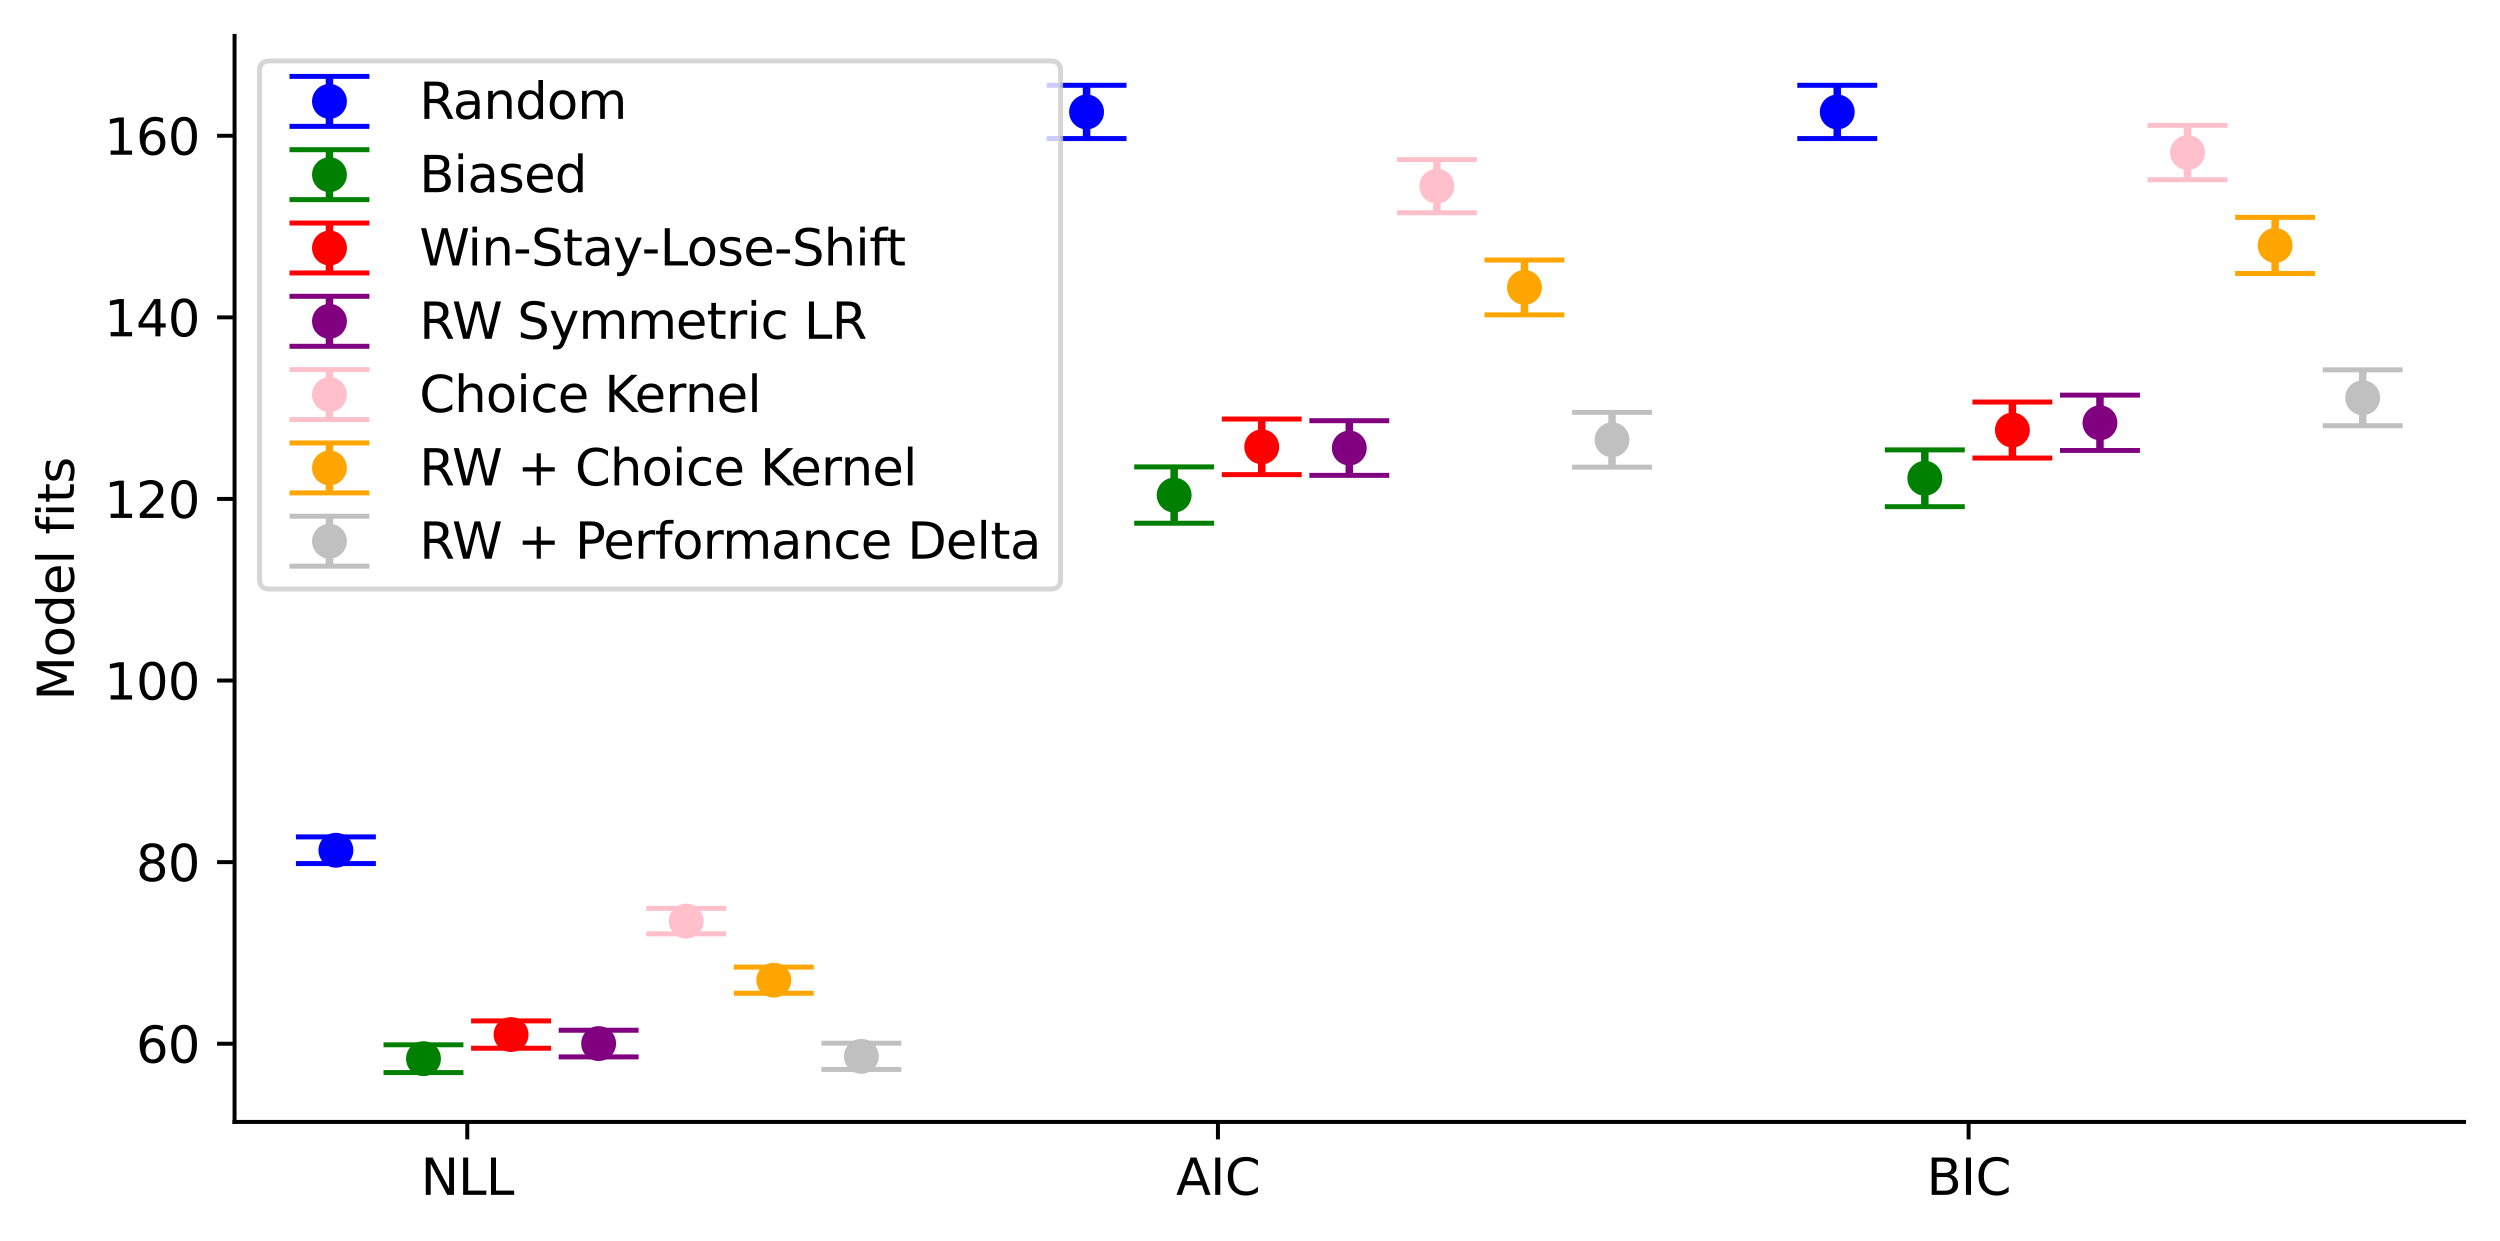 <?xml version="1.0" encoding="utf-8" standalone="no"?>
<!DOCTYPE svg PUBLIC "-//W3C//DTD SVG 1.1//EN"
  "http://www.w3.org/Graphics/SVG/1.1/DTD/svg11.dtd">
<svg xmlns:xlink="http://www.w3.org/1999/xlink" width="500.566pt" height="248.518pt" viewBox="0 0 500.566 248.518" xmlns="http://www.w3.org/2000/svg" version="1.1">
 <defs>
  <style type="text/css">*{stroke-linejoin: round; stroke-linecap: butt}</style>
 </defs>
 <g id="figure_1">
  <g id="patch_1">
   <path d="M 0 248.518 
L 500.566 248.518 
L 500.566 0 
L 0 0 
z
" style="fill: #ffffff"/>
  </g>
  <g id="axes_1">
   <g id="patch_2">
    <path d="M 46.966 224.64 
L 493.366 224.64 
L 493.366 7.2 
L 46.966 7.2 
z
" style="fill: #ffffff"/>
   </g>
   <g id="matplotlib.axis_1">
    <g id="xtick_1">
     <g id="line2d_1">
      <defs>
       <path id="mf0b71552fa" d="M 0 0 
L 0 3.5 
" style="stroke: #000000; stroke-width: 0.8"/>
      </defs>
      <g>
       <use xlink:href="#mf0b71552fa" x="93.56" y="224.64" style="stroke: #000000; stroke-width: 0.8"/>
      </g>
     </g>
     <g id="text_1">
      <!-- NLL -->
      <g transform="translate(84.247 239.238) scale(0.1 -0.1)">
       <defs>
        <path id="DejaVuSans-4e" d="M 628 4666 
L 1478 4666 
L 3547 763 
L 3547 4666 
L 4159 4666 
L 4159 0 
L 3309 0 
L 1241 3903 
L 1241 0 
L 628 0 
L 628 4666 
z
" transform="scale(0.016)"/>
        <path id="DejaVuSans-4c" d="M 628 4666 
L 1259 4666 
L 1259 531 
L 3531 531 
L 3531 0 
L 628 0 
L 628 4666 
z
" transform="scale(0.016)"/>
       </defs>
       <use xlink:href="#DejaVuSans-4e"/>
       <use xlink:href="#DejaVuSans-4c" x="74.805"/>
       <use xlink:href="#DejaVuSans-4c" x="130.518"/>
      </g>
     </g>
    </g>
    <g id="xtick_2">
     <g id="line2d_2">
      <g>
       <use xlink:href="#mf0b71552fa" x="243.863" y="224.64" style="stroke: #000000; stroke-width: 0.8"/>
      </g>
     </g>
     <g id="text_2">
      <!-- AIC -->
      <g transform="translate(235.476 239.238) scale(0.1 -0.1)">
       <defs>
        <path id="DejaVuSans-41" d="M 2188 4044 
L 1331 1722 
L 3047 1722 
L 2188 4044 
z
M 1831 4666 
L 2547 4666 
L 4325 0 
L 3669 0 
L 3244 1197 
L 1141 1197 
L 716 0 
L 50 0 
L 1831 4666 
z
" transform="scale(0.016)"/>
        <path id="DejaVuSans-49" d="M 628 4666 
L 1259 4666 
L 1259 0 
L 628 0 
L 628 4666 
z
" transform="scale(0.016)"/>
        <path id="DejaVuSans-43" d="M 4122 4306 
L 4122 3641 
Q 3803 3938 3442 4084 
Q 3081 4231 2675 4231 
Q 1875 4231 1450 3742 
Q 1025 3253 1025 2328 
Q 1025 1406 1450 917 
Q 1875 428 2675 428 
Q 3081 428 3442 575 
Q 3803 722 4122 1019 
L 4122 359 
Q 3791 134 3420 21 
Q 3050 -91 2638 -91 
Q 1578 -91 968 557 
Q 359 1206 359 2328 
Q 359 3453 968 4101 
Q 1578 4750 2638 4750 
Q 3056 4750 3426 4639 
Q 3797 4528 4122 4306 
z
" transform="scale(0.016)"/>
       </defs>
       <use xlink:href="#DejaVuSans-41"/>
       <use xlink:href="#DejaVuSans-49" x="68.408"/>
       <use xlink:href="#DejaVuSans-43" x="97.9"/>
      </g>
     </g>
    </g>
    <g id="xtick_3">
     <g id="line2d_3">
      <g>
       <use xlink:href="#mf0b71552fa" x="394.166" y="224.64" style="stroke: #000000; stroke-width: 0.8"/>
      </g>
     </g>
     <g id="text_3">
      <!-- BIC -->
      <g transform="translate(385.769 239.238) scale(0.1 -0.1)">
       <defs>
        <path id="DejaVuSans-42" d="M 1259 2228 
L 1259 519 
L 2272 519 
Q 2781 519 3026 730 
Q 3272 941 3272 1375 
Q 3272 1813 3026 2020 
Q 2781 2228 2272 2228 
L 1259 2228 
z
M 1259 4147 
L 1259 2741 
L 2194 2741 
Q 2656 2741 2882 2914 
Q 3109 3088 3109 3444 
Q 3109 3797 2882 3972 
Q 2656 4147 2194 4147 
L 1259 4147 
z
M 628 4666 
L 2241 4666 
Q 2963 4666 3353 4366 
Q 3744 4066 3744 3513 
Q 3744 3084 3544 2831 
Q 3344 2578 2956 2516 
Q 3422 2416 3680 2098 
Q 3938 1781 3938 1306 
Q 3938 681 3513 340 
Q 3088 0 2303 0 
L 628 0 
L 628 4666 
z
" transform="scale(0.016)"/>
       </defs>
       <use xlink:href="#DejaVuSans-42"/>
       <use xlink:href="#DejaVuSans-49" x="68.604"/>
       <use xlink:href="#DejaVuSans-43" x="98.096"/>
      </g>
     </g>
    </g>
   </g>
   <g id="matplotlib.axis_2">
    <g id="ytick_1">
     <g id="line2d_4">
      <defs>
       <path id="md1b695dcb7" d="M 0 0 
L -3.5 0 
" style="stroke: #000000; stroke-width: 0.8"/>
      </defs>
      <g>
       <use xlink:href="#md1b695dcb7" x="46.966" y="208.985" style="stroke: #000000; stroke-width: 0.8"/>
      </g>
     </g>
     <g id="text_4">
      <!-- 60 -->
      <g transform="translate(27.241 212.784) scale(0.1 -0.1)">
       <defs>
        <path id="DejaVuSans-36" d="M 2113 2584 
Q 1688 2584 1439 2293 
Q 1191 2003 1191 1497 
Q 1191 994 1439 701 
Q 1688 409 2113 409 
Q 2538 409 2786 701 
Q 3034 994 3034 1497 
Q 3034 2003 2786 2293 
Q 2538 2584 2113 2584 
z
M 3366 4563 
L 3366 3988 
Q 3128 4100 2886 4159 
Q 2644 4219 2406 4219 
Q 1781 4219 1451 3797 
Q 1122 3375 1075 2522 
Q 1259 2794 1537 2939 
Q 1816 3084 2150 3084 
Q 2853 3084 3261 2657 
Q 3669 2231 3669 1497 
Q 3669 778 3244 343 
Q 2819 -91 2113 -91 
Q 1303 -91 875 529 
Q 447 1150 447 2328 
Q 447 3434 972 4092 
Q 1497 4750 2381 4750 
Q 2619 4750 2861 4703 
Q 3103 4656 3366 4563 
z
" transform="scale(0.016)"/>
        <path id="DejaVuSans-30" d="M 2034 4250 
Q 1547 4250 1301 3770 
Q 1056 3291 1056 2328 
Q 1056 1369 1301 889 
Q 1547 409 2034 409 
Q 2525 409 2770 889 
Q 3016 1369 3016 2328 
Q 3016 3291 2770 3770 
Q 2525 4250 2034 4250 
z
M 2034 4750 
Q 2819 4750 3233 4129 
Q 3647 3509 3647 2328 
Q 3647 1150 3233 529 
Q 2819 -91 2034 -91 
Q 1250 -91 836 529 
Q 422 1150 422 2328 
Q 422 3509 836 4129 
Q 1250 4750 2034 4750 
z
" transform="scale(0.016)"/>
       </defs>
       <use xlink:href="#DejaVuSans-36"/>
       <use xlink:href="#DejaVuSans-30" x="63.623"/>
      </g>
     </g>
    </g>
    <g id="ytick_2">
     <g id="line2d_5">
      <g>
       <use xlink:href="#md1b695dcb7" x="46.966" y="172.625" style="stroke: #000000; stroke-width: 0.8"/>
      </g>
     </g>
     <g id="text_5">
      <!-- 80 -->
      <g transform="translate(27.241 176.424) scale(0.1 -0.1)">
       <defs>
        <path id="DejaVuSans-38" d="M 2034 2216 
Q 1584 2216 1326 1975 
Q 1069 1734 1069 1313 
Q 1069 891 1326 650 
Q 1584 409 2034 409 
Q 2484 409 2743 651 
Q 3003 894 3003 1313 
Q 3003 1734 2745 1975 
Q 2488 2216 2034 2216 
z
M 1403 2484 
Q 997 2584 770 2862 
Q 544 3141 544 3541 
Q 544 4100 942 4425 
Q 1341 4750 2034 4750 
Q 2731 4750 3128 4425 
Q 3525 4100 3525 3541 
Q 3525 3141 3298 2862 
Q 3072 2584 2669 2484 
Q 3125 2378 3379 2068 
Q 3634 1759 3634 1313 
Q 3634 634 3220 271 
Q 2806 -91 2034 -91 
Q 1263 -91 848 271 
Q 434 634 434 1313 
Q 434 1759 690 2068 
Q 947 2378 1403 2484 
z
M 1172 3481 
Q 1172 3119 1398 2916 
Q 1625 2713 2034 2713 
Q 2441 2713 2670 2916 
Q 2900 3119 2900 3481 
Q 2900 3844 2670 4047 
Q 2441 4250 2034 4250 
Q 1625 4250 1398 4047 
Q 1172 3844 1172 3481 
z
" transform="scale(0.016)"/>
       </defs>
       <use xlink:href="#DejaVuSans-38"/>
       <use xlink:href="#DejaVuSans-30" x="63.623"/>
      </g>
     </g>
    </g>
    <g id="ytick_3">
     <g id="line2d_6">
      <g>
       <use xlink:href="#md1b695dcb7" x="46.966" y="136.265" style="stroke: #000000; stroke-width: 0.8"/>
      </g>
     </g>
     <g id="text_6">
      <!-- 100 -->
      <g transform="translate(20.878 140.064) scale(0.1 -0.1)">
       <defs>
        <path id="DejaVuSans-31" d="M 794 531 
L 1825 531 
L 1825 4091 
L 703 3866 
L 703 4441 
L 1819 4666 
L 2450 4666 
L 2450 531 
L 3481 531 
L 3481 0 
L 794 0 
L 794 531 
z
" transform="scale(0.016)"/>
       </defs>
       <use xlink:href="#DejaVuSans-31"/>
       <use xlink:href="#DejaVuSans-30" x="63.623"/>
       <use xlink:href="#DejaVuSans-30" x="127.246"/>
      </g>
     </g>
    </g>
    <g id="ytick_4">
     <g id="line2d_7">
      <g>
       <use xlink:href="#md1b695dcb7" x="46.966" y="99.905" style="stroke: #000000; stroke-width: 0.8"/>
      </g>
     </g>
     <g id="text_7">
      <!-- 120 -->
      <g transform="translate(20.878 103.704) scale(0.1 -0.1)">
       <defs>
        <path id="DejaVuSans-32" d="M 1228 531 
L 3431 531 
L 3431 0 
L 469 0 
L 469 531 
Q 828 903 1448 1529 
Q 2069 2156 2228 2338 
Q 2531 2678 2651 2914 
Q 2772 3150 2772 3378 
Q 2772 3750 2511 3984 
Q 2250 4219 1831 4219 
Q 1534 4219 1204 4116 
Q 875 4013 500 3803 
L 500 4441 
Q 881 4594 1212 4672 
Q 1544 4750 1819 4750 
Q 2544 4750 2975 4387 
Q 3406 4025 3406 3419 
Q 3406 3131 3298 2873 
Q 3191 2616 2906 2266 
Q 2828 2175 2409 1742 
Q 1991 1309 1228 531 
z
" transform="scale(0.016)"/>
       </defs>
       <use xlink:href="#DejaVuSans-31"/>
       <use xlink:href="#DejaVuSans-32" x="63.623"/>
       <use xlink:href="#DejaVuSans-30" x="127.246"/>
      </g>
     </g>
    </g>
    <g id="ytick_5">
     <g id="line2d_8">
      <g>
       <use xlink:href="#md1b695dcb7" x="46.966" y="63.545" style="stroke: #000000; stroke-width: 0.8"/>
      </g>
     </g>
     <g id="text_8">
      <!-- 140 -->
      <g transform="translate(20.878 67.344) scale(0.1 -0.1)">
       <defs>
        <path id="DejaVuSans-34" d="M 2419 4116 
L 825 1625 
L 2419 1625 
L 2419 4116 
z
M 2253 4666 
L 3047 4666 
L 3047 1625 
L 3713 1625 
L 3713 1100 
L 3047 1100 
L 3047 0 
L 2419 0 
L 2419 1100 
L 313 1100 
L 313 1709 
L 2253 4666 
z
" transform="scale(0.016)"/>
       </defs>
       <use xlink:href="#DejaVuSans-31"/>
       <use xlink:href="#DejaVuSans-34" x="63.623"/>
       <use xlink:href="#DejaVuSans-30" x="127.246"/>
      </g>
     </g>
    </g>
    <g id="ytick_6">
     <g id="line2d_9">
      <g>
       <use xlink:href="#md1b695dcb7" x="46.966" y="27.185" style="stroke: #000000; stroke-width: 0.8"/>
      </g>
     </g>
     <g id="text_9">
      <!-- 160 -->
      <g transform="translate(20.878 30.984) scale(0.1 -0.1)">
       <use xlink:href="#DejaVuSans-31"/>
       <use xlink:href="#DejaVuSans-36" x="63.623"/>
       <use xlink:href="#DejaVuSans-30" x="127.246"/>
      </g>
     </g>
    </g>
    <g id="text_10">
     <!-- Model fits -->
     <g transform="translate(14.798 140.236) rotate(-90) scale(0.1 -0.1)">
      <defs>
       <path id="DejaVuSans-4d" d="M 628 4666 
L 1569 4666 
L 2759 1491 
L 3956 4666 
L 4897 4666 
L 4897 0 
L 4281 0 
L 4281 4097 
L 3078 897 
L 2444 897 
L 1241 4097 
L 1241 0 
L 628 0 
L 628 4666 
z
" transform="scale(0.016)"/>
       <path id="DejaVuSans-6f" d="M 1959 3097 
Q 1497 3097 1228 2736 
Q 959 2375 959 1747 
Q 959 1119 1226 758 
Q 1494 397 1959 397 
Q 2419 397 2687 759 
Q 2956 1122 2956 1747 
Q 2956 2369 2687 2733 
Q 2419 3097 1959 3097 
z
M 1959 3584 
Q 2709 3584 3137 3096 
Q 3566 2609 3566 1747 
Q 3566 888 3137 398 
Q 2709 -91 1959 -91 
Q 1206 -91 779 398 
Q 353 888 353 1747 
Q 353 2609 779 3096 
Q 1206 3584 1959 3584 
z
" transform="scale(0.016)"/>
       <path id="DejaVuSans-64" d="M 2906 2969 
L 2906 4863 
L 3481 4863 
L 3481 0 
L 2906 0 
L 2906 525 
Q 2725 213 2448 61 
Q 2172 -91 1784 -91 
Q 1150 -91 751 415 
Q 353 922 353 1747 
Q 353 2572 751 3078 
Q 1150 3584 1784 3584 
Q 2172 3584 2448 3432 
Q 2725 3281 2906 2969 
z
M 947 1747 
Q 947 1113 1208 752 
Q 1469 391 1925 391 
Q 2381 391 2643 752 
Q 2906 1113 2906 1747 
Q 2906 2381 2643 2742 
Q 2381 3103 1925 3103 
Q 1469 3103 1208 2742 
Q 947 2381 947 1747 
z
" transform="scale(0.016)"/>
       <path id="DejaVuSans-65" d="M 3597 1894 
L 3597 1613 
L 953 1613 
Q 991 1019 1311 708 
Q 1631 397 2203 397 
Q 2534 397 2845 478 
Q 3156 559 3463 722 
L 3463 178 
Q 3153 47 2828 -22 
Q 2503 -91 2169 -91 
Q 1331 -91 842 396 
Q 353 884 353 1716 
Q 353 2575 817 3079 
Q 1281 3584 2069 3584 
Q 2775 3584 3186 3129 
Q 3597 2675 3597 1894 
z
M 3022 2063 
Q 3016 2534 2758 2815 
Q 2500 3097 2075 3097 
Q 1594 3097 1305 2825 
Q 1016 2553 972 2059 
L 3022 2063 
z
" transform="scale(0.016)"/>
       <path id="DejaVuSans-6c" d="M 603 4863 
L 1178 4863 
L 1178 0 
L 603 0 
L 603 4863 
z
" transform="scale(0.016)"/>
       <path id="DejaVuSans-20" transform="scale(0.016)"/>
       <path id="DejaVuSans-66" d="M 2375 4863 
L 2375 4384 
L 1825 4384 
Q 1516 4384 1395 4259 
Q 1275 4134 1275 3809 
L 1275 3500 
L 2222 3500 
L 2222 3053 
L 1275 3053 
L 1275 0 
L 697 0 
L 697 3053 
L 147 3053 
L 147 3500 
L 697 3500 
L 697 3744 
Q 697 4328 969 4595 
Q 1241 4863 1831 4863 
L 2375 4863 
z
" transform="scale(0.016)"/>
       <path id="DejaVuSans-69" d="M 603 3500 
L 1178 3500 
L 1178 0 
L 603 0 
L 603 3500 
z
M 603 4863 
L 1178 4863 
L 1178 4134 
L 603 4134 
L 603 4863 
z
" transform="scale(0.016)"/>
       <path id="DejaVuSans-74" d="M 1172 4494 
L 1172 3500 
L 2356 3500 
L 2356 3053 
L 1172 3053 
L 1172 1153 
Q 1172 725 1289 603 
Q 1406 481 1766 481 
L 2356 481 
L 2356 0 
L 1766 0 
Q 1100 0 847 248 
Q 594 497 594 1153 
L 594 3053 
L 172 3053 
L 172 3500 
L 594 3500 
L 594 4494 
L 1172 4494 
z
" transform="scale(0.016)"/>
       <path id="DejaVuSans-73" d="M 2834 3397 
L 2834 2853 
Q 2591 2978 2328 3040 
Q 2066 3103 1784 3103 
Q 1356 3103 1142 2972 
Q 928 2841 928 2578 
Q 928 2378 1081 2264 
Q 1234 2150 1697 2047 
L 1894 2003 
Q 2506 1872 2764 1633 
Q 3022 1394 3022 966 
Q 3022 478 2636 193 
Q 2250 -91 1575 -91 
Q 1294 -91 989 -36 
Q 684 19 347 128 
L 347 722 
Q 666 556 975 473 
Q 1284 391 1588 391 
Q 1994 391 2212 530 
Q 2431 669 2431 922 
Q 2431 1156 2273 1281 
Q 2116 1406 1581 1522 
L 1381 1569 
Q 847 1681 609 1914 
Q 372 2147 372 2553 
Q 372 3047 722 3315 
Q 1072 3584 1716 3584 
Q 2034 3584 2315 3537 
Q 2597 3491 2834 3397 
z
" transform="scale(0.016)"/>
      </defs>
      <use xlink:href="#DejaVuSans-4d"/>
      <use xlink:href="#DejaVuSans-6f" x="86.279"/>
      <use xlink:href="#DejaVuSans-64" x="147.461"/>
      <use xlink:href="#DejaVuSans-65" x="210.938"/>
      <use xlink:href="#DejaVuSans-6c" x="272.461"/>
      <use xlink:href="#DejaVuSans-20" x="300.244"/>
      <use xlink:href="#DejaVuSans-66" x="332.031"/>
      <use xlink:href="#DejaVuSans-69" x="367.236"/>
      <use xlink:href="#DejaVuSans-74" x="395.02"/>
      <use xlink:href="#DejaVuSans-73" x="434.229"/>
     </g>
    </g>
   </g>
   <g id="LineCollection_1">
    <path d="M 67.257 172.907 
L 67.257 167.574 
" clip-path="url(#p7cbd9e06fa)" style="fill: none; stroke: #0000ff; stroke-width: 1.5"/>
   </g>
   <g id="line2d_10">
    <defs>
     <path id="m0978e6279e" d="M 8 0 
L -8 -0 
" style="stroke: #0000ff"/>
    </defs>
    <g clip-path="url(#p7cbd9e06fa)">
     <use xlink:href="#m0978e6279e" x="67.257" y="172.907" style="fill: #0000ff; stroke: #0000ff"/>
    </g>
   </g>
   <g id="line2d_11">
    <g clip-path="url(#p7cbd9e06fa)">
     <use xlink:href="#m0978e6279e" x="67.257" y="167.574" style="fill: #0000ff; stroke: #0000ff"/>
    </g>
   </g>
   <g id="LineCollection_2">
    <path d="M 84.792 214.756 
L 84.792 209.196 
" clip-path="url(#p7cbd9e06fa)" style="fill: none; stroke: #008000; stroke-width: 1.5"/>
   </g>
   <g id="line2d_12">
    <defs>
     <path id="mac01a038b9" d="M 8 0 
L -8 -0 
" style="stroke: #008000"/>
    </defs>
    <g clip-path="url(#p7cbd9e06fa)">
     <use xlink:href="#mac01a038b9" x="84.792" y="214.756" style="fill: #008000; stroke: #008000"/>
    </g>
   </g>
   <g id="line2d_13">
    <g clip-path="url(#p7cbd9e06fa)">
     <use xlink:href="#mac01a038b9" x="84.792" y="209.196" style="fill: #008000; stroke: #008000"/>
    </g>
   </g>
   <g id="LineCollection_3">
    <path d="M 102.327 209.886 
L 102.327 204.408 
" clip-path="url(#p7cbd9e06fa)" style="fill: none; stroke: #ff0000; stroke-width: 1.5"/>
   </g>
   <g id="line2d_14">
    <defs>
     <path id="mbd764715b0" d="M 8 0 
L -8 -0 
" style="stroke: #ff0000"/>
    </defs>
    <g clip-path="url(#p7cbd9e06fa)">
     <use xlink:href="#mbd764715b0" x="102.327" y="209.886" style="fill: #ff0000; stroke: #ff0000"/>
    </g>
   </g>
   <g id="line2d_15">
    <g clip-path="url(#p7cbd9e06fa)">
     <use xlink:href="#mbd764715b0" x="102.327" y="204.408" style="fill: #ff0000; stroke: #ff0000"/>
    </g>
   </g>
   <g id="LineCollection_4">
    <path d="M 119.863 211.622 
L 119.863 206.283 
" clip-path="url(#p7cbd9e06fa)" style="fill: none; stroke: #800080; stroke-width: 1.5"/>
   </g>
   <g id="line2d_16">
    <defs>
     <path id="md08705676c" d="M 8 0 
L -8 -0 
" style="stroke: #800080"/>
    </defs>
    <g clip-path="url(#p7cbd9e06fa)">
     <use xlink:href="#md08705676c" x="119.863" y="211.622" style="fill: #800080; stroke: #800080"/>
    </g>
   </g>
   <g id="line2d_17">
    <g clip-path="url(#p7cbd9e06fa)">
     <use xlink:href="#md08705676c" x="119.863" y="206.283" style="fill: #800080; stroke: #800080"/>
    </g>
   </g>
   <g id="LineCollection_5">
    <path d="M 137.398 186.975 
L 137.398 181.878 
" clip-path="url(#p7cbd9e06fa)" style="fill: none; stroke: #ffc0cb; stroke-width: 1.5"/>
   </g>
   <g id="line2d_18">
    <defs>
     <path id="m6d543082ec" d="M 8 0 
L -8 -0 
" style="stroke: #ffc0cb"/>
    </defs>
    <g clip-path="url(#p7cbd9e06fa)">
     <use xlink:href="#m6d543082ec" x="137.398" y="186.975" style="fill: #ffc0cb; stroke: #ffc0cb"/>
    </g>
   </g>
   <g id="line2d_19">
    <g clip-path="url(#p7cbd9e06fa)">
     <use xlink:href="#m6d543082ec" x="137.398" y="181.878" style="fill: #ffc0cb; stroke: #ffc0cb"/>
    </g>
   </g>
   <g id="LineCollection_6">
    <path d="M 154.933 198.876 
L 154.933 193.636 
" clip-path="url(#p7cbd9e06fa)" style="fill: none; stroke: #ffa500; stroke-width: 1.5"/>
   </g>
   <g id="line2d_20">
    <defs>
     <path id="md240b402bb" d="M 8 0 
L -8 -0 
" style="stroke: #ffa500"/>
    </defs>
    <g clip-path="url(#p7cbd9e06fa)">
     <use xlink:href="#md240b402bb" x="154.933" y="198.876" style="fill: #ffa500; stroke: #ffa500"/>
    </g>
   </g>
   <g id="line2d_21">
    <g clip-path="url(#p7cbd9e06fa)">
     <use xlink:href="#md240b402bb" x="154.933" y="193.636" style="fill: #ffa500; stroke: #ffa500"/>
    </g>
   </g>
   <g id="LineCollection_7">
    <path d="M 172.469 214.136 
L 172.469 208.876 
" clip-path="url(#p7cbd9e06fa)" style="fill: none; stroke: #c0c0c0; stroke-width: 1.5"/>
   </g>
   <g id="line2d_22">
    <defs>
     <path id="m29b7b02069" d="M 8 0 
L -8 -0 
" style="stroke: #c0c0c0"/>
    </defs>
    <g clip-path="url(#p7cbd9e06fa)">
     <use xlink:href="#m29b7b02069" x="172.469" y="214.136" style="fill: #c0c0c0; stroke: #c0c0c0"/>
    </g>
   </g>
   <g id="line2d_23">
    <g clip-path="url(#p7cbd9e06fa)">
     <use xlink:href="#m29b7b02069" x="172.469" y="208.876" style="fill: #c0c0c0; stroke: #c0c0c0"/>
    </g>
   </g>
   <g id="LineCollection_8">
    <path d="M 217.56 27.749 
L 217.56 17.084 
" clip-path="url(#p7cbd9e06fa)" style="fill: none; stroke: #0000ff; stroke-width: 1.5"/>
   </g>
   <g id="line2d_24">
    <g clip-path="url(#p7cbd9e06fa)">
     <use xlink:href="#m0978e6279e" x="217.56" y="27.749" style="fill: #0000ff; stroke: #0000ff"/>
    </g>
   </g>
   <g id="line2d_25">
    <g clip-path="url(#p7cbd9e06fa)">
     <use xlink:href="#m0978e6279e" x="217.56" y="17.084" style="fill: #0000ff; stroke: #0000ff"/>
    </g>
   </g>
   <g id="LineCollection_9">
    <path d="M 235.095 104.771 
L 235.095 93.488 
" clip-path="url(#p7cbd9e06fa)" style="fill: none; stroke: #008000; stroke-width: 1.5"/>
   </g>
   <g id="line2d_26">
    <g clip-path="url(#p7cbd9e06fa)">
     <use xlink:href="#mac01a038b9" x="235.095" y="104.771" style="fill: #008000; stroke: #008000"/>
    </g>
   </g>
   <g id="line2d_27">
    <g clip-path="url(#p7cbd9e06fa)">
     <use xlink:href="#mac01a038b9" x="235.095" y="93.488" style="fill: #008000; stroke: #008000"/>
    </g>
   </g>
   <g id="LineCollection_10">
    <path d="M 252.63 95.036 
L 252.63 83.906 
" clip-path="url(#p7cbd9e06fa)" style="fill: none; stroke: #ff0000; stroke-width: 1.5"/>
   </g>
   <g id="line2d_28">
    <g clip-path="url(#p7cbd9e06fa)">
     <use xlink:href="#mbd764715b0" x="252.63" y="95.036" style="fill: #ff0000; stroke: #ff0000"/>
    </g>
   </g>
   <g id="line2d_29">
    <g clip-path="url(#p7cbd9e06fa)">
     <use xlink:href="#mbd764715b0" x="252.63" y="83.906" style="fill: #ff0000; stroke: #ff0000"/>
    </g>
   </g>
   <g id="LineCollection_11">
    <path d="M 270.166 95.176 
L 270.166 84.231 
" clip-path="url(#p7cbd9e06fa)" style="fill: none; stroke: #800080; stroke-width: 1.5"/>
   </g>
   <g id="line2d_30">
    <g clip-path="url(#p7cbd9e06fa)">
     <use xlink:href="#md08705676c" x="270.166" y="95.176" style="fill: #800080; stroke: #800080"/>
    </g>
   </g>
   <g id="line2d_31">
    <g clip-path="url(#p7cbd9e06fa)">
     <use xlink:href="#md08705676c" x="270.166" y="84.231" style="fill: #800080; stroke: #800080"/>
    </g>
   </g>
   <g id="LineCollection_12">
    <path d="M 287.701 42.598 
L 287.701 31.947 
" clip-path="url(#p7cbd9e06fa)" style="fill: none; stroke: #ffc0cb; stroke-width: 1.5"/>
   </g>
   <g id="line2d_32">
    <g clip-path="url(#p7cbd9e06fa)">
     <use xlink:href="#m6d543082ec" x="287.701" y="42.598" style="fill: #ffc0cb; stroke: #ffc0cb"/>
    </g>
   </g>
   <g id="line2d_33">
    <g clip-path="url(#p7cbd9e06fa)">
     <use xlink:href="#m6d543082ec" x="287.701" y="31.947" style="fill: #ffc0cb; stroke: #ffc0cb"/>
    </g>
   </g>
   <g id="LineCollection_13">
    <path d="M 305.236 63.045 
L 305.236 52.06 
" clip-path="url(#p7cbd9e06fa)" style="fill: none; stroke: #ffa500; stroke-width: 1.5"/>
   </g>
   <g id="line2d_34">
    <g clip-path="url(#p7cbd9e06fa)">
     <use xlink:href="#md240b402bb" x="305.236" y="63.045" style="fill: #ffa500; stroke: #ffa500"/>
    </g>
   </g>
   <g id="line2d_35">
    <g clip-path="url(#p7cbd9e06fa)">
     <use xlink:href="#md240b402bb" x="305.236" y="52.06" style="fill: #ffa500; stroke: #ffa500"/>
    </g>
   </g>
   <g id="LineCollection_14">
    <path d="M 322.772 93.535 
L 322.772 82.57 
" clip-path="url(#p7cbd9e06fa)" style="fill: none; stroke: #c0c0c0; stroke-width: 1.5"/>
   </g>
   <g id="line2d_36">
    <g clip-path="url(#p7cbd9e06fa)">
     <use xlink:href="#m29b7b02069" x="322.772" y="93.535" style="fill: #c0c0c0; stroke: #c0c0c0"/>
    </g>
   </g>
   <g id="line2d_37">
    <g clip-path="url(#p7cbd9e06fa)">
     <use xlink:href="#m29b7b02069" x="322.772" y="82.57" style="fill: #c0c0c0; stroke: #c0c0c0"/>
    </g>
   </g>
   <g id="LineCollection_15">
    <path d="M 367.863 27.749 
L 367.863 17.084 
" clip-path="url(#p7cbd9e06fa)" style="fill: none; stroke: #0000ff; stroke-width: 1.5"/>
   </g>
   <g id="line2d_38">
    <g clip-path="url(#p7cbd9e06fa)">
     <use xlink:href="#m0978e6279e" x="367.863" y="27.749" style="fill: #0000ff; stroke: #0000ff"/>
    </g>
   </g>
   <g id="line2d_39">
    <g clip-path="url(#p7cbd9e06fa)">
     <use xlink:href="#m0978e6279e" x="367.863" y="17.084" style="fill: #0000ff; stroke: #0000ff"/>
    </g>
   </g>
   <g id="LineCollection_16">
    <path d="M 385.398 101.448 
L 385.398 90.082 
" clip-path="url(#p7cbd9e06fa)" style="fill: none; stroke: #008000; stroke-width: 1.5"/>
   </g>
   <g id="line2d_40">
    <g clip-path="url(#p7cbd9e06fa)">
     <use xlink:href="#mac01a038b9" x="385.398" y="101.448" style="fill: #008000; stroke: #008000"/>
    </g>
   </g>
   <g id="line2d_41">
    <g clip-path="url(#p7cbd9e06fa)">
     <use xlink:href="#mac01a038b9" x="385.398" y="90.082" style="fill: #008000; stroke: #008000"/>
    </g>
   </g>
   <g id="LineCollection_17">
    <path d="M 402.933 91.715 
L 402.933 80.498 
" clip-path="url(#p7cbd9e06fa)" style="fill: none; stroke: #ff0000; stroke-width: 1.5"/>
   </g>
   <g id="line2d_42">
    <g clip-path="url(#p7cbd9e06fa)">
     <use xlink:href="#mbd764715b0" x="402.933" y="91.715" style="fill: #ff0000; stroke: #ff0000"/>
    </g>
   </g>
   <g id="line2d_43">
    <g clip-path="url(#p7cbd9e06fa)">
     <use xlink:href="#mbd764715b0" x="402.933" y="80.498" style="fill: #ff0000; stroke: #ff0000"/>
    </g>
   </g>
   <g id="LineCollection_18">
    <path d="M 420.469 90.196 
L 420.469 79.117 
" clip-path="url(#p7cbd9e06fa)" style="fill: none; stroke: #800080; stroke-width: 1.5"/>
   </g>
   <g id="line2d_44">
    <g clip-path="url(#p7cbd9e06fa)">
     <use xlink:href="#md08705676c" x="420.469" y="90.196" style="fill: #800080; stroke: #800080"/>
    </g>
   </g>
   <g id="line2d_45">
    <g clip-path="url(#p7cbd9e06fa)">
     <use xlink:href="#md08705676c" x="420.469" y="79.117" style="fill: #800080; stroke: #800080"/>
    </g>
   </g>
   <g id="LineCollection_19">
    <path d="M 438.004 35.983 
L 438.004 25.103 
" clip-path="url(#p7cbd9e06fa)" style="fill: none; stroke: #ffc0cb; stroke-width: 1.5"/>
   </g>
   <g id="line2d_46">
    <g clip-path="url(#p7cbd9e06fa)">
     <use xlink:href="#m6d543082ec" x="438.004" y="35.983" style="fill: #ffc0cb; stroke: #ffc0cb"/>
    </g>
   </g>
   <g id="line2d_47">
    <g clip-path="url(#p7cbd9e06fa)">
     <use xlink:href="#m6d543082ec" x="438.004" y="25.103" style="fill: #ffc0cb; stroke: #ffc0cb"/>
    </g>
   </g>
   <g id="LineCollection_20">
    <path d="M 455.539 54.762 
L 455.539 43.521 
" clip-path="url(#p7cbd9e06fa)" style="fill: none; stroke: #ffa500; stroke-width: 1.5"/>
   </g>
   <g id="line2d_48">
    <g clip-path="url(#p7cbd9e06fa)">
     <use xlink:href="#md240b402bb" x="455.539" y="54.762" style="fill: #ffa500; stroke: #ffa500"/>
    </g>
   </g>
   <g id="line2d_49">
    <g clip-path="url(#p7cbd9e06fa)">
     <use xlink:href="#md240b402bb" x="455.539" y="43.521" style="fill: #ffa500; stroke: #ffa500"/>
    </g>
   </g>
   <g id="LineCollection_21">
    <path d="M 473.075 85.238 
L 473.075 74.045 
" clip-path="url(#p7cbd9e06fa)" style="fill: none; stroke: #c0c0c0; stroke-width: 1.5"/>
   </g>
   <g id="line2d_50">
    <g clip-path="url(#p7cbd9e06fa)">
     <use xlink:href="#m29b7b02069" x="473.075" y="85.238" style="fill: #c0c0c0; stroke: #c0c0c0"/>
    </g>
   </g>
   <g id="line2d_51">
    <g clip-path="url(#p7cbd9e06fa)">
     <use xlink:href="#m29b7b02069" x="473.075" y="74.045" style="fill: #c0c0c0; stroke: #c0c0c0"/>
    </g>
   </g>
   <g id="line2d_52">
    <defs>
     <path id="m49db2b7513" d="M 0 3 
C 0.796 3 1.559 2.684 2.121 2.121 
C 2.684 1.559 3 0.796 3 0 
C 3 -0.796 2.684 -1.559 2.121 -2.121 
C 1.559 -2.684 0.796 -3 0 -3 
C -0.796 -3 -1.559 -2.684 -2.121 -2.121 
C -2.684 -1.559 -3 -0.796 -3 0 
C -3 0.796 -2.684 1.559 -2.121 2.121 
C -1.559 2.684 -0.796 3 0 3 
z
" style="stroke: #0000ff"/>
    </defs>
    <g clip-path="url(#p7cbd9e06fa)">
     <use xlink:href="#m49db2b7513" x="67.257" y="170.241" style="fill: #0000ff; stroke: #0000ff"/>
    </g>
   </g>
   <g id="line2d_53">
    <defs>
     <path id="md28901ef19" d="M 0 3 
C 0.796 3 1.559 2.684 2.121 2.121 
C 2.684 1.559 3 0.796 3 0 
C 3 -0.796 2.684 -1.559 2.121 -2.121 
C 1.559 -2.684 0.796 -3 0 -3 
C -0.796 -3 -1.559 -2.684 -2.121 -2.121 
C -2.684 -1.559 -3 -0.796 -3 0 
C -3 0.796 -2.684 1.559 -2.121 2.121 
C -1.559 2.684 -0.796 3 0 3 
z
" style="stroke: #008000"/>
    </defs>
    <g clip-path="url(#p7cbd9e06fa)">
     <use xlink:href="#md28901ef19" x="84.792" y="211.976" style="fill: #008000; stroke: #008000"/>
    </g>
   </g>
   <g id="line2d_54">
    <defs>
     <path id="mef128ebb7a" d="M 0 3 
C 0.796 3 1.559 2.684 2.121 2.121 
C 2.684 1.559 3 0.796 3 0 
C 3 -0.796 2.684 -1.559 2.121 -2.121 
C 1.559 -2.684 0.796 -3 0 -3 
C -0.796 -3 -1.559 -2.684 -2.121 -2.121 
C -2.684 -1.559 -3 -0.796 -3 0 
C -3 0.796 -2.684 1.559 -2.121 2.121 
C -1.559 2.684 -0.796 3 0 3 
z
" style="stroke: #ff0000"/>
    </defs>
    <g clip-path="url(#p7cbd9e06fa)">
     <use xlink:href="#mef128ebb7a" x="102.327" y="207.147" style="fill: #ff0000; stroke: #ff0000"/>
    </g>
   </g>
   <g id="line2d_55">
    <defs>
     <path id="mfe3684238a" d="M 0 3 
C 0.796 3 1.559 2.684 2.121 2.121 
C 2.684 1.559 3 0.796 3 0 
C 3 -0.796 2.684 -1.559 2.121 -2.121 
C 1.559 -2.684 0.796 -3 0 -3 
C -0.796 -3 -1.559 -2.684 -2.121 -2.121 
C -2.684 -1.559 -3 -0.796 -3 0 
C -3 0.796 -2.684 1.559 -2.121 2.121 
C -1.559 2.684 -0.796 3 0 3 
z
" style="stroke: #800080"/>
    </defs>
    <g clip-path="url(#p7cbd9e06fa)">
     <use xlink:href="#mfe3684238a" x="119.863" y="208.953" style="fill: #800080; stroke: #800080"/>
    </g>
   </g>
   <g id="line2d_56">
    <defs>
     <path id="m54b3934d2d" d="M 0 3 
C 0.796 3 1.559 2.684 2.121 2.121 
C 2.684 1.559 3 0.796 3 0 
C 3 -0.796 2.684 -1.559 2.121 -2.121 
C 1.559 -2.684 0.796 -3 0 -3 
C -0.796 -3 -1.559 -2.684 -2.121 -2.121 
C -2.684 -1.559 -3 -0.796 -3 0 
C -3 0.796 -2.684 1.559 -2.121 2.121 
C -1.559 2.684 -0.796 3 0 3 
z
" style="stroke: #ffc0cb"/>
    </defs>
    <g clip-path="url(#p7cbd9e06fa)">
     <use xlink:href="#m54b3934d2d" x="137.398" y="184.427" style="fill: #ffc0cb; stroke: #ffc0cb"/>
    </g>
   </g>
   <g id="line2d_57">
    <defs>
     <path id="me08e2815d7" d="M 0 3 
C 0.796 3 1.559 2.684 2.121 2.121 
C 2.684 1.559 3 0.796 3 0 
C 3 -0.796 2.684 -1.559 2.121 -2.121 
C 1.559 -2.684 0.796 -3 0 -3 
C -0.796 -3 -1.559 -2.684 -2.121 -2.121 
C -2.684 -1.559 -3 -0.796 -3 0 
C -3 0.796 -2.684 1.559 -2.121 2.121 
C -1.559 2.684 -0.796 3 0 3 
z
" style="stroke: #ffa500"/>
    </defs>
    <g clip-path="url(#p7cbd9e06fa)">
     <use xlink:href="#me08e2815d7" x="154.933" y="196.256" style="fill: #ffa500; stroke: #ffa500"/>
    </g>
   </g>
   <g id="line2d_58">
    <defs>
     <path id="md17932a79c" d="M 0 3 
C 0.796 3 1.559 2.684 2.121 2.121 
C 2.684 1.559 3 0.796 3 0 
C 3 -0.796 2.684 -1.559 2.121 -2.121 
C 1.559 -2.684 0.796 -3 0 -3 
C -0.796 -3 -1.559 -2.684 -2.121 -2.121 
C -2.684 -1.559 -3 -0.796 -3 0 
C -3 0.796 -2.684 1.559 -2.121 2.121 
C -1.559 2.684 -0.796 3 0 3 
z
" style="stroke: #c0c0c0"/>
    </defs>
    <g clip-path="url(#p7cbd9e06fa)">
     <use xlink:href="#md17932a79c" x="172.469" y="211.506" style="fill: #c0c0c0; stroke: #c0c0c0"/>
    </g>
   </g>
   <g id="line2d_59">
    <g clip-path="url(#p7cbd9e06fa)">
     <use xlink:href="#m49db2b7513" x="217.56" y="22.416" style="fill: #0000ff; stroke: #0000ff"/>
    </g>
   </g>
   <g id="line2d_60">
    <g clip-path="url(#p7cbd9e06fa)">
     <use xlink:href="#md28901ef19" x="235.095" y="99.129" style="fill: #008000; stroke: #008000"/>
    </g>
   </g>
   <g id="line2d_61">
    <g clip-path="url(#p7cbd9e06fa)">
     <use xlink:href="#mef128ebb7a" x="252.63" y="89.471" style="fill: #ff0000; stroke: #ff0000"/>
    </g>
   </g>
   <g id="line2d_62">
    <g clip-path="url(#p7cbd9e06fa)">
     <use xlink:href="#mfe3684238a" x="270.166" y="89.703" style="fill: #800080; stroke: #800080"/>
    </g>
   </g>
   <g id="line2d_63">
    <g clip-path="url(#p7cbd9e06fa)">
     <use xlink:href="#m54b3934d2d" x="287.701" y="37.272" style="fill: #ffc0cb; stroke: #ffc0cb"/>
    </g>
   </g>
   <g id="line2d_64">
    <g clip-path="url(#p7cbd9e06fa)">
     <use xlink:href="#me08e2815d7" x="305.236" y="57.553" style="fill: #ffa500; stroke: #ffa500"/>
    </g>
   </g>
   <g id="line2d_65">
    <g clip-path="url(#p7cbd9e06fa)">
     <use xlink:href="#md17932a79c" x="322.772" y="88.052" style="fill: #c0c0c0; stroke: #c0c0c0"/>
    </g>
   </g>
   <g id="line2d_66">
    <g clip-path="url(#p7cbd9e06fa)">
     <use xlink:href="#m49db2b7513" x="367.863" y="22.416" style="fill: #0000ff; stroke: #0000ff"/>
    </g>
   </g>
   <g id="line2d_67">
    <g clip-path="url(#p7cbd9e06fa)">
     <use xlink:href="#md28901ef19" x="385.398" y="95.765" style="fill: #008000; stroke: #008000"/>
    </g>
   </g>
   <g id="line2d_68">
    <g clip-path="url(#p7cbd9e06fa)">
     <use xlink:href="#mef128ebb7a" x="402.933" y="86.106" style="fill: #ff0000; stroke: #ff0000"/>
    </g>
   </g>
   <g id="line2d_69">
    <g clip-path="url(#p7cbd9e06fa)">
     <use xlink:href="#mfe3684238a" x="420.469" y="84.657" style="fill: #800080; stroke: #800080"/>
    </g>
   </g>
   <g id="line2d_70">
    <g clip-path="url(#p7cbd9e06fa)">
     <use xlink:href="#m54b3934d2d" x="438.004" y="30.543" style="fill: #ffc0cb; stroke: #ffc0cb"/>
    </g>
   </g>
   <g id="line2d_71">
    <g clip-path="url(#p7cbd9e06fa)">
     <use xlink:href="#me08e2815d7" x="455.539" y="49.141" style="fill: #ffa500; stroke: #ffa500"/>
    </g>
   </g>
   <g id="line2d_72">
    <g clip-path="url(#p7cbd9e06fa)">
     <use xlink:href="#md17932a79c" x="473.075" y="79.641" style="fill: #c0c0c0; stroke: #c0c0c0"/>
    </g>
   </g>
   <g id="patch_3">
    <path d="M 46.966 224.64 
L 46.966 7.2 
" style="fill: none; stroke: #000000; stroke-width: 0.8; stroke-linejoin: miter; stroke-linecap: square"/>
   </g>
   <g id="patch_4">
    <path d="M 46.966 224.64 
L 493.366 224.64 
" style="fill: none; stroke: #000000; stroke-width: 0.8; stroke-linejoin: miter; stroke-linecap: square"/>
   </g>
   <g id="legend_1">
    <g id="patch_5">
     <path d="M 53.966 117.947 
L 210.359 117.947 
Q 212.359 117.947 212.359 115.947 
L 212.359 14.2 
Q 212.359 12.2 210.359 12.2 
L 53.966 12.2 
Q 51.966 12.2 51.966 14.2 
L 51.966 115.947 
Q 51.966 117.947 53.966 117.947 
z
" style="fill: #ffffff; opacity: 0.8; stroke: #cccccc; stroke-linejoin: miter"/>
    </g>
    <g id="LineCollection_22">
     <path d="M 65.966 25.298 
L 65.966 15.298 
" style="fill: none; stroke: #0000ff; stroke-width: 1.5"/>
    </g>
    <g id="line2d_73">
     <g>
      <use xlink:href="#m0978e6279e" x="65.966" y="25.298" style="fill: #0000ff; stroke: #0000ff"/>
     </g>
    </g>
    <g id="line2d_74">
     <g>
      <use xlink:href="#m0978e6279e" x="65.966" y="15.298" style="fill: #0000ff; stroke: #0000ff"/>
     </g>
    </g>
    <g id="line2d_75"/>
    <g id="line2d_76">
     <g>
      <use xlink:href="#m49db2b7513" x="65.966" y="20.298" style="fill: #0000ff; stroke: #0000ff"/>
     </g>
    </g>
    <g id="text_11">
     <!-- Random -->
     <g transform="translate(83.966 23.798) scale(0.1 -0.1)">
      <defs>
       <path id="DejaVuSans-52" d="M 2841 2188 
Q 3044 2119 3236 1894 
Q 3428 1669 3622 1275 
L 4263 0 
L 3584 0 
L 2988 1197 
Q 2756 1666 2539 1819 
Q 2322 1972 1947 1972 
L 1259 1972 
L 1259 0 
L 628 0 
L 628 4666 
L 2053 4666 
Q 2853 4666 3247 4331 
Q 3641 3997 3641 3322 
Q 3641 2881 3436 2590 
Q 3231 2300 2841 2188 
z
M 1259 4147 
L 1259 2491 
L 2053 2491 
Q 2509 2491 2742 2702 
Q 2975 2913 2975 3322 
Q 2975 3731 2742 3939 
Q 2509 4147 2053 4147 
L 1259 4147 
z
" transform="scale(0.016)"/>
       <path id="DejaVuSans-61" d="M 2194 1759 
Q 1497 1759 1228 1600 
Q 959 1441 959 1056 
Q 959 750 1161 570 
Q 1363 391 1709 391 
Q 2188 391 2477 730 
Q 2766 1069 2766 1631 
L 2766 1759 
L 2194 1759 
z
M 3341 1997 
L 3341 0 
L 2766 0 
L 2766 531 
Q 2569 213 2275 61 
Q 1981 -91 1556 -91 
Q 1019 -91 701 211 
Q 384 513 384 1019 
Q 384 1609 779 1909 
Q 1175 2209 1959 2209 
L 2766 2209 
L 2766 2266 
Q 2766 2663 2505 2880 
Q 2244 3097 1772 3097 
Q 1472 3097 1187 3025 
Q 903 2953 641 2809 
L 641 3341 
Q 956 3463 1253 3523 
Q 1550 3584 1831 3584 
Q 2591 3584 2966 3190 
Q 3341 2797 3341 1997 
z
" transform="scale(0.016)"/>
       <path id="DejaVuSans-6e" d="M 3513 2113 
L 3513 0 
L 2938 0 
L 2938 2094 
Q 2938 2591 2744 2837 
Q 2550 3084 2163 3084 
Q 1697 3084 1428 2787 
Q 1159 2491 1159 1978 
L 1159 0 
L 581 0 
L 581 3500 
L 1159 3500 
L 1159 2956 
Q 1366 3272 1645 3428 
Q 1925 3584 2291 3584 
Q 2894 3584 3203 3211 
Q 3513 2838 3513 2113 
z
" transform="scale(0.016)"/>
       <path id="DejaVuSans-6d" d="M 3328 2828 
Q 3544 3216 3844 3400 
Q 4144 3584 4550 3584 
Q 5097 3584 5394 3201 
Q 5691 2819 5691 2113 
L 5691 0 
L 5113 0 
L 5113 2094 
Q 5113 2597 4934 2840 
Q 4756 3084 4391 3084 
Q 3944 3084 3684 2787 
Q 3425 2491 3425 1978 
L 3425 0 
L 2847 0 
L 2847 2094 
Q 2847 2600 2669 2842 
Q 2491 3084 2119 3084 
Q 1678 3084 1418 2786 
Q 1159 2488 1159 1978 
L 1159 0 
L 581 0 
L 581 3500 
L 1159 3500 
L 1159 2956 
Q 1356 3278 1631 3431 
Q 1906 3584 2284 3584 
Q 2666 3584 2933 3390 
Q 3200 3197 3328 2828 
z
" transform="scale(0.016)"/>
      </defs>
      <use xlink:href="#DejaVuSans-52"/>
      <use xlink:href="#DejaVuSans-61" x="67.232"/>
      <use xlink:href="#DejaVuSans-6e" x="128.512"/>
      <use xlink:href="#DejaVuSans-64" x="191.891"/>
      <use xlink:href="#DejaVuSans-6f" x="255.367"/>
      <use xlink:href="#DejaVuSans-6d" x="316.549"/>
     </g>
    </g>
    <g id="LineCollection_23">
     <path d="M 65.966 39.977 
L 65.966 29.977 
" style="fill: none; stroke: #008000; stroke-width: 1.5"/>
    </g>
    <g id="line2d_77">
     <g>
      <use xlink:href="#mac01a038b9" x="65.966" y="39.977" style="fill: #008000; stroke: #008000"/>
     </g>
    </g>
    <g id="line2d_78">
     <g>
      <use xlink:href="#mac01a038b9" x="65.966" y="29.977" style="fill: #008000; stroke: #008000"/>
     </g>
    </g>
    <g id="line2d_79"/>
    <g id="line2d_80">
     <g>
      <use xlink:href="#md28901ef19" x="65.966" y="34.977" style="fill: #008000; stroke: #008000"/>
     </g>
    </g>
    <g id="text_12">
     <!-- Biased -->
     <g transform="translate(83.966 38.477) scale(0.1 -0.1)">
      <use xlink:href="#DejaVuSans-42"/>
      <use xlink:href="#DejaVuSans-69" x="68.604"/>
      <use xlink:href="#DejaVuSans-61" x="96.387"/>
      <use xlink:href="#DejaVuSans-73" x="157.666"/>
      <use xlink:href="#DejaVuSans-65" x="209.766"/>
      <use xlink:href="#DejaVuSans-64" x="271.289"/>
     </g>
    </g>
    <g id="LineCollection_24">
     <path d="M 65.966 54.655 
L 65.966 44.655 
" style="fill: none; stroke: #ff0000; stroke-width: 1.5"/>
    </g>
    <g id="line2d_81">
     <g>
      <use xlink:href="#mbd764715b0" x="65.966" y="54.655" style="fill: #ff0000; stroke: #ff0000"/>
     </g>
    </g>
    <g id="line2d_82">
     <g>
      <use xlink:href="#mbd764715b0" x="65.966" y="44.655" style="fill: #ff0000; stroke: #ff0000"/>
     </g>
    </g>
    <g id="line2d_83"/>
    <g id="line2d_84">
     <g>
      <use xlink:href="#mef128ebb7a" x="65.966" y="49.655" style="fill: #ff0000; stroke: #ff0000"/>
     </g>
    </g>
    <g id="text_13">
     <!-- Win-Stay-Lose-Shift -->
     <g transform="translate(83.966 53.155) scale(0.1 -0.1)">
      <defs>
       <path id="DejaVuSans-57" d="M 213 4666 
L 850 4666 
L 1831 722 
L 2809 4666 
L 3519 4666 
L 4500 722 
L 5478 4666 
L 6119 4666 
L 4947 0 
L 4153 0 
L 3169 4050 
L 2175 0 
L 1381 0 
L 213 4666 
z
" transform="scale(0.016)"/>
       <path id="DejaVuSans-2d" d="M 313 2009 
L 1997 2009 
L 1997 1497 
L 313 1497 
L 313 2009 
z
" transform="scale(0.016)"/>
       <path id="DejaVuSans-53" d="M 3425 4513 
L 3425 3897 
Q 3066 4069 2747 4153 
Q 2428 4238 2131 4238 
Q 1616 4238 1336 4038 
Q 1056 3838 1056 3469 
Q 1056 3159 1242 3001 
Q 1428 2844 1947 2747 
L 2328 2669 
Q 3034 2534 3370 2195 
Q 3706 1856 3706 1288 
Q 3706 609 3251 259 
Q 2797 -91 1919 -91 
Q 1588 -91 1214 -16 
Q 841 59 441 206 
L 441 856 
Q 825 641 1194 531 
Q 1563 422 1919 422 
Q 2459 422 2753 634 
Q 3047 847 3047 1241 
Q 3047 1584 2836 1778 
Q 2625 1972 2144 2069 
L 1759 2144 
Q 1053 2284 737 2584 
Q 422 2884 422 3419 
Q 422 4038 858 4394 
Q 1294 4750 2059 4750 
Q 2388 4750 2728 4690 
Q 3069 4631 3425 4513 
z
" transform="scale(0.016)"/>
       <path id="DejaVuSans-79" d="M 2059 -325 
Q 1816 -950 1584 -1140 
Q 1353 -1331 966 -1331 
L 506 -1331 
L 506 -850 
L 844 -850 
Q 1081 -850 1212 -737 
Q 1344 -625 1503 -206 
L 1606 56 
L 191 3500 
L 800 3500 
L 1894 763 
L 2988 3500 
L 3597 3500 
L 2059 -325 
z
" transform="scale(0.016)"/>
       <path id="DejaVuSans-68" d="M 3513 2113 
L 3513 0 
L 2938 0 
L 2938 2094 
Q 2938 2591 2744 2837 
Q 2550 3084 2163 3084 
Q 1697 3084 1428 2787 
Q 1159 2491 1159 1978 
L 1159 0 
L 581 0 
L 581 4863 
L 1159 4863 
L 1159 2956 
Q 1366 3272 1645 3428 
Q 1925 3584 2291 3584 
Q 2894 3584 3203 3211 
Q 3513 2838 3513 2113 
z
" transform="scale(0.016)"/>
      </defs>
      <use xlink:href="#DejaVuSans-57"/>
      <use xlink:href="#DejaVuSans-69" x="96.627"/>
      <use xlink:href="#DejaVuSans-6e" x="124.41"/>
      <use xlink:href="#DejaVuSans-2d" x="187.789"/>
      <use xlink:href="#DejaVuSans-53" x="223.873"/>
      <use xlink:href="#DejaVuSans-74" x="287.35"/>
      <use xlink:href="#DejaVuSans-61" x="326.559"/>
      <use xlink:href="#DejaVuSans-79" x="387.838"/>
      <use xlink:href="#DejaVuSans-2d" x="445.268"/>
      <use xlink:href="#DejaVuSans-4c" x="481.352"/>
      <use xlink:href="#DejaVuSans-6f" x="535.314"/>
      <use xlink:href="#DejaVuSans-73" x="596.496"/>
      <use xlink:href="#DejaVuSans-65" x="648.596"/>
      <use xlink:href="#DejaVuSans-2d" x="710.119"/>
      <use xlink:href="#DejaVuSans-53" x="746.203"/>
      <use xlink:href="#DejaVuSans-68" x="809.68"/>
      <use xlink:href="#DejaVuSans-69" x="873.059"/>
      <use xlink:href="#DejaVuSans-66" x="900.842"/>
      <use xlink:href="#DejaVuSans-74" x="934.297"/>
     </g>
    </g>
    <g id="LineCollection_25">
     <path d="M 65.966 69.333 
L 65.966 59.333 
" style="fill: none; stroke: #800080; stroke-width: 1.5"/>
    </g>
    <g id="line2d_85">
     <g>
      <use xlink:href="#md08705676c" x="65.966" y="69.333" style="fill: #800080; stroke: #800080"/>
     </g>
    </g>
    <g id="line2d_86">
     <g>
      <use xlink:href="#md08705676c" x="65.966" y="59.333" style="fill: #800080; stroke: #800080"/>
     </g>
    </g>
    <g id="line2d_87"/>
    <g id="line2d_88">
     <g>
      <use xlink:href="#mfe3684238a" x="65.966" y="64.333" style="fill: #800080; stroke: #800080"/>
     </g>
    </g>
    <g id="text_14">
     <!-- RW Symmetric LR -->
     <g transform="translate(83.966 67.833) scale(0.1 -0.1)">
      <defs>
       <path id="DejaVuSans-72" d="M 2631 2963 
Q 2534 3019 2420 3045 
Q 2306 3072 2169 3072 
Q 1681 3072 1420 2755 
Q 1159 2438 1159 1844 
L 1159 0 
L 581 0 
L 581 3500 
L 1159 3500 
L 1159 2956 
Q 1341 3275 1631 3429 
Q 1922 3584 2338 3584 
Q 2397 3584 2469 3576 
Q 2541 3569 2628 3553 
L 2631 2963 
z
" transform="scale(0.016)"/>
       <path id="DejaVuSans-63" d="M 3122 3366 
L 3122 2828 
Q 2878 2963 2633 3030 
Q 2388 3097 2138 3097 
Q 1578 3097 1268 2742 
Q 959 2388 959 1747 
Q 959 1106 1268 751 
Q 1578 397 2138 397 
Q 2388 397 2633 464 
Q 2878 531 3122 666 
L 3122 134 
Q 2881 22 2623 -34 
Q 2366 -91 2075 -91 
Q 1284 -91 818 406 
Q 353 903 353 1747 
Q 353 2603 823 3093 
Q 1294 3584 2113 3584 
Q 2378 3584 2631 3529 
Q 2884 3475 3122 3366 
z
" transform="scale(0.016)"/>
      </defs>
      <use xlink:href="#DejaVuSans-52"/>
      <use xlink:href="#DejaVuSans-57" x="65.482"/>
      <use xlink:href="#DejaVuSans-20" x="164.359"/>
      <use xlink:href="#DejaVuSans-53" x="196.146"/>
      <use xlink:href="#DejaVuSans-79" x="259.623"/>
      <use xlink:href="#DejaVuSans-6d" x="318.803"/>
      <use xlink:href="#DejaVuSans-6d" x="416.215"/>
      <use xlink:href="#DejaVuSans-65" x="513.627"/>
      <use xlink:href="#DejaVuSans-74" x="575.15"/>
      <use xlink:href="#DejaVuSans-72" x="614.359"/>
      <use xlink:href="#DejaVuSans-69" x="655.473"/>
      <use xlink:href="#DejaVuSans-63" x="683.256"/>
      <use xlink:href="#DejaVuSans-20" x="738.236"/>
      <use xlink:href="#DejaVuSans-4c" x="770.023"/>
      <use xlink:href="#DejaVuSans-52" x="825.736"/>
     </g>
    </g>
    <g id="LineCollection_26">
     <path d="M 65.966 84.011 
L 65.966 74.011 
" style="fill: none; stroke: #ffc0cb; stroke-width: 1.5"/>
    </g>
    <g id="line2d_89">
     <g>
      <use xlink:href="#m6d543082ec" x="65.966" y="84.011" style="fill: #ffc0cb; stroke: #ffc0cb"/>
     </g>
    </g>
    <g id="line2d_90">
     <g>
      <use xlink:href="#m6d543082ec" x="65.966" y="74.011" style="fill: #ffc0cb; stroke: #ffc0cb"/>
     </g>
    </g>
    <g id="line2d_91"/>
    <g id="line2d_92">
     <g>
      <use xlink:href="#m54b3934d2d" x="65.966" y="79.011" style="fill: #ffc0cb; stroke: #ffc0cb"/>
     </g>
    </g>
    <g id="text_15">
     <!-- Choice Kernel -->
     <g transform="translate(83.966 82.511) scale(0.1 -0.1)">
      <defs>
       <path id="DejaVuSans-4b" d="M 628 4666 
L 1259 4666 
L 1259 2694 
L 3353 4666 
L 4166 4666 
L 1850 2491 
L 4331 0 
L 3500 0 
L 1259 2247 
L 1259 0 
L 628 0 
L 628 4666 
z
" transform="scale(0.016)"/>
      </defs>
      <use xlink:href="#DejaVuSans-43"/>
      <use xlink:href="#DejaVuSans-68" x="69.824"/>
      <use xlink:href="#DejaVuSans-6f" x="133.203"/>
      <use xlink:href="#DejaVuSans-69" x="194.385"/>
      <use xlink:href="#DejaVuSans-63" x="222.168"/>
      <use xlink:href="#DejaVuSans-65" x="277.148"/>
      <use xlink:href="#DejaVuSans-20" x="338.672"/>
      <use xlink:href="#DejaVuSans-4b" x="370.459"/>
      <use xlink:href="#DejaVuSans-65" x="431.035"/>
      <use xlink:href="#DejaVuSans-72" x="492.559"/>
      <use xlink:href="#DejaVuSans-6e" x="531.922"/>
      <use xlink:href="#DejaVuSans-65" x="595.301"/>
      <use xlink:href="#DejaVuSans-6c" x="656.824"/>
     </g>
    </g>
    <g id="LineCollection_27">
     <path d="M 65.966 98.689 
L 65.966 88.689 
" style="fill: none; stroke: #ffa500; stroke-width: 1.5"/>
    </g>
    <g id="line2d_93">
     <g>
      <use xlink:href="#md240b402bb" x="65.966" y="98.689" style="fill: #ffa500; stroke: #ffa500"/>
     </g>
    </g>
    <g id="line2d_94">
     <g>
      <use xlink:href="#md240b402bb" x="65.966" y="88.689" style="fill: #ffa500; stroke: #ffa500"/>
     </g>
    </g>
    <g id="line2d_95"/>
    <g id="line2d_96">
     <g>
      <use xlink:href="#me08e2815d7" x="65.966" y="93.689" style="fill: #ffa500; stroke: #ffa500"/>
     </g>
    </g>
    <g id="text_16">
     <!-- RW + Choice Kernel -->
     <g transform="translate(83.966 97.189) scale(0.1 -0.1)">
      <defs>
       <path id="DejaVuSans-2b" d="M 2944 4013 
L 2944 2272 
L 4684 2272 
L 4684 1741 
L 2944 1741 
L 2944 0 
L 2419 0 
L 2419 1741 
L 678 1741 
L 678 2272 
L 2419 2272 
L 2419 4013 
L 2944 4013 
z
" transform="scale(0.016)"/>
      </defs>
      <use xlink:href="#DejaVuSans-52"/>
      <use xlink:href="#DejaVuSans-57" x="65.482"/>
      <use xlink:href="#DejaVuSans-20" x="164.359"/>
      <use xlink:href="#DejaVuSans-2b" x="196.146"/>
      <use xlink:href="#DejaVuSans-20" x="279.936"/>
      <use xlink:href="#DejaVuSans-43" x="311.723"/>
      <use xlink:href="#DejaVuSans-68" x="381.547"/>
      <use xlink:href="#DejaVuSans-6f" x="444.926"/>
      <use xlink:href="#DejaVuSans-69" x="506.107"/>
      <use xlink:href="#DejaVuSans-63" x="533.891"/>
      <use xlink:href="#DejaVuSans-65" x="588.871"/>
      <use xlink:href="#DejaVuSans-20" x="650.395"/>
      <use xlink:href="#DejaVuSans-4b" x="682.182"/>
      <use xlink:href="#DejaVuSans-65" x="742.758"/>
      <use xlink:href="#DejaVuSans-72" x="804.281"/>
      <use xlink:href="#DejaVuSans-6e" x="843.645"/>
      <use xlink:href="#DejaVuSans-65" x="907.023"/>
      <use xlink:href="#DejaVuSans-6c" x="968.547"/>
     </g>
    </g>
    <g id="LineCollection_28">
     <path d="M 65.966 113.367 
L 65.966 103.367 
" style="fill: none; stroke: #c0c0c0; stroke-width: 1.5"/>
    </g>
    <g id="line2d_97">
     <g>
      <use xlink:href="#m29b7b02069" x="65.966" y="113.367" style="fill: #c0c0c0; stroke: #c0c0c0"/>
     </g>
    </g>
    <g id="line2d_98">
     <g>
      <use xlink:href="#m29b7b02069" x="65.966" y="103.367" style="fill: #c0c0c0; stroke: #c0c0c0"/>
     </g>
    </g>
    <g id="line2d_99"/>
    <g id="line2d_100">
     <g>
      <use xlink:href="#md17932a79c" x="65.966" y="108.367" style="fill: #c0c0c0; stroke: #c0c0c0"/>
     </g>
    </g>
    <g id="text_17">
     <!-- RW + Performance Delta -->
     <g transform="translate(83.966 111.867) scale(0.1 -0.1)">
      <defs>
       <path id="DejaVuSans-50" d="M 1259 4147 
L 1259 2394 
L 2053 2394 
Q 2494 2394 2734 2622 
Q 2975 2850 2975 3272 
Q 2975 3691 2734 3919 
Q 2494 4147 2053 4147 
L 1259 4147 
z
M 628 4666 
L 2053 4666 
Q 2838 4666 3239 4311 
Q 3641 3956 3641 3272 
Q 3641 2581 3239 2228 
Q 2838 1875 2053 1875 
L 1259 1875 
L 1259 0 
L 628 0 
L 628 4666 
z
" transform="scale(0.016)"/>
       <path id="DejaVuSans-44" d="M 1259 4147 
L 1259 519 
L 2022 519 
Q 2988 519 3436 956 
Q 3884 1394 3884 2338 
Q 3884 3275 3436 3711 
Q 2988 4147 2022 4147 
L 1259 4147 
z
M 628 4666 
L 1925 4666 
Q 3281 4666 3915 4102 
Q 4550 3538 4550 2338 
Q 4550 1131 3912 565 
Q 3275 0 1925 0 
L 628 0 
L 628 4666 
z
" transform="scale(0.016)"/>
      </defs>
      <use xlink:href="#DejaVuSans-52"/>
      <use xlink:href="#DejaVuSans-57" x="65.482"/>
      <use xlink:href="#DejaVuSans-20" x="164.359"/>
      <use xlink:href="#DejaVuSans-2b" x="196.146"/>
      <use xlink:href="#DejaVuSans-20" x="279.936"/>
      <use xlink:href="#DejaVuSans-50" x="311.723"/>
      <use xlink:href="#DejaVuSans-65" x="368.4"/>
      <use xlink:href="#DejaVuSans-72" x="429.924"/>
      <use xlink:href="#DejaVuSans-66" x="471.037"/>
      <use xlink:href="#DejaVuSans-6f" x="506.242"/>
      <use xlink:href="#DejaVuSans-72" x="567.424"/>
      <use xlink:href="#DejaVuSans-6d" x="606.787"/>
      <use xlink:href="#DejaVuSans-61" x="704.199"/>
      <use xlink:href="#DejaVuSans-6e" x="765.479"/>
      <use xlink:href="#DejaVuSans-63" x="828.857"/>
      <use xlink:href="#DejaVuSans-65" x="883.838"/>
      <use xlink:href="#DejaVuSans-20" x="945.361"/>
      <use xlink:href="#DejaVuSans-44" x="977.148"/>
      <use xlink:href="#DejaVuSans-65" x="1054.15"/>
      <use xlink:href="#DejaVuSans-6c" x="1115.674"/>
      <use xlink:href="#DejaVuSans-74" x="1143.457"/>
      <use xlink:href="#DejaVuSans-61" x="1182.666"/>
     </g>
    </g>
   </g>
  </g>
 </g>
 <defs>
  <clipPath id="p7cbd9e06fa">
   <rect x="46.966" y="7.2" width="446.4" height="217.44"/>
  </clipPath>
 </defs>
</svg>
